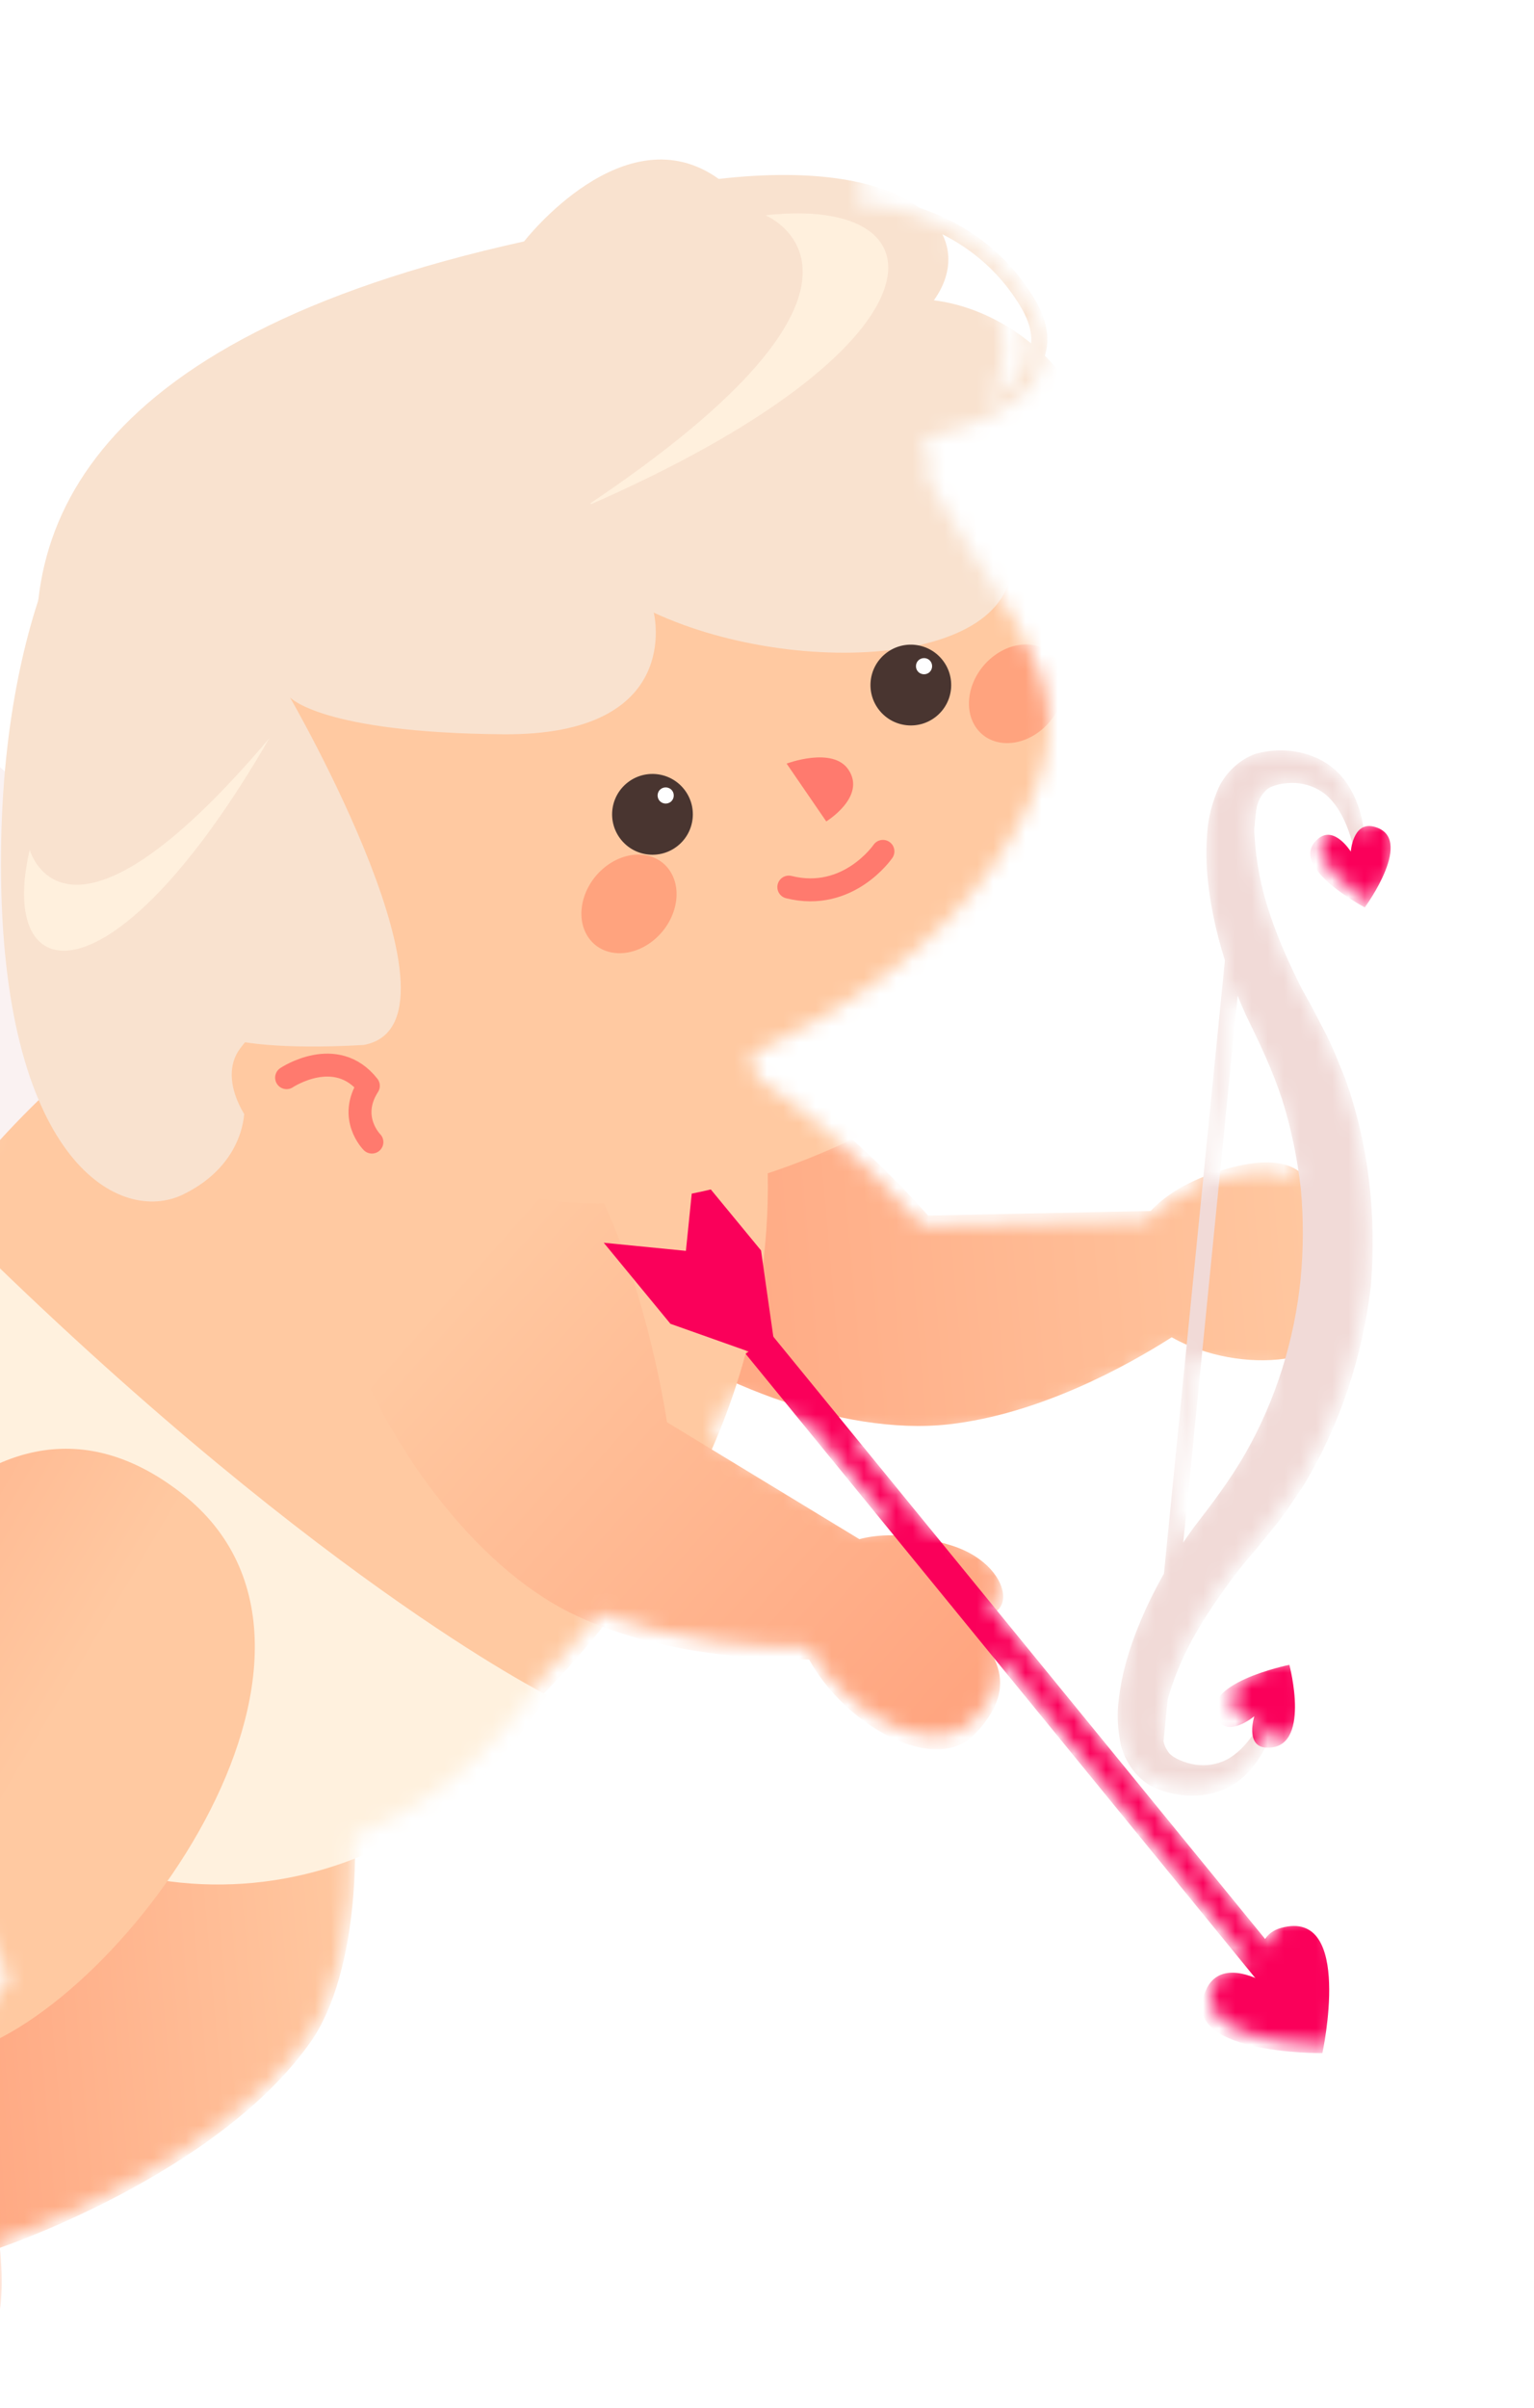 <svg width="95" height="149" viewBox="0 0 95 149" fill="none" xmlns="http://www.w3.org/2000/svg">
<mask id="mask0_1981_1522" style="mask-type:luminance" maskUnits="userSpaceOnUse" x="-40" y="4" width="127" height="142">
<path d="M-19.831 106.035C-18.936 100.816 -15.813 93.455 -11.339 88.625C-10.934 83.31 -8.411 78.241 -3.533 74.218C-2.664 73.077 -1.714 71.916 -0.661 70.739C-0.711 70.653 -0.743 70.6 -0.743 70.6C-0.743 70.6 -3.536 74.573 -7.062 73.518C-9.308 72.845 -8.709 69.662 -8.709 69.662C-8.709 69.662 -11.96 73.647 -15.654 72.099C-19.348 70.558 -17.591 67.872 -17.591 67.872C-17.591 67.872 -22.309 70.386 -24.779 67.938C-27.257 65.49 -24.785 62.22 -24.785 62.22C-24.785 62.22 -29.499 64.775 -31.96 61.797C-34.422 58.82 -30.636 56.242 -30.636 56.242C-30.636 56.242 -34.943 58.274 -37.095 53.572C-39.255 48.871 -24.02 40.164 -8.794 43.694C-8.104 43.857 -7.438 44.063 -6.778 44.29C-6.168 40.835 -5.057 38.004 -4.278 36.322C-2.531 27.481 0.806 23.586 0.806 23.586C4.603 17.716 12.672 12.44 27.749 9.09C27.749 9.09 33.879 1.069 39.635 5.247C51.404 3.89 55.423 8.512 52.976 12.469C55.306 12.675 60.691 13.727 63.809 19.034C64.725 20.588 64.856 22.01 64.213 23.256C63.076 25.463 59.699 26.586 57.177 27.134C57.51 28.071 57.605 28.919 57.49 29.673C63.065 39.905 68.769 43.016 61.588 53.432C58.208 58.34 52.53 62.537 46.45 65.309C46.629 65.766 46.782 66.24 46.921 66.722C52.49 70.429 57.089 75.8 57.089 75.8L70.958 75.519C71.486 74.944 72.543 74.052 74.408 73.325L75.799 59.535C75.552 58.77 75.317 57.998 75.137 57.213C74.709 55.345 74.457 53.419 74.621 51.478C74.675 50.506 74.932 49.545 75.34 48.633C75.784 47.731 76.567 46.981 77.532 46.618C79.454 46.06 81.703 46.538 82.973 48.159C83.8 49.249 84.136 50.541 84.23 51.855C84.333 51.289 84.635 50.358 85.498 50.596C88.095 51.301 85.044 55.992 85.044 55.992C85.044 55.992 80.239 53.122 82.256 51.346C82.586 51.052 82.923 51.086 83.216 51.248C82.879 50.352 82.421 49.564 81.828 49.081C81.268 48.65 80.686 48.45 80.027 48.396C79.342 48.366 78.638 48.518 78.304 48.763C77.994 49.04 77.828 49.284 77.669 49.785C77.557 50.331 77.452 50.966 77.519 51.725C77.606 53.199 77.91 54.849 78.446 56.43C78.975 58.019 79.668 59.579 80.418 61.057L81.038 62.179L81.775 63.603C82.29 64.546 82.657 65.564 83.065 66.558C84.514 70.626 84.987 75.001 84.64 79.31C84.131 83.605 82.778 87.799 80.553 91.5C79.956 92.401 79.382 93.314 78.695 94.139L77.683 95.389L76.856 96.366C75.821 97.667 74.842 99.06 74.001 100.511C73.159 101.955 72.529 103.506 72.153 104.937C71.932 105.673 71.911 106.308 71.911 106.864C71.957 107.389 72.078 107.657 72.323 107.99C72.593 108.3 73.252 108.584 73.93 108.691C74.585 108.773 75.197 108.692 75.825 108.386C76.618 107.976 77.309 107.123 77.856 106.122C77.394 106.336 76.844 106.419 76.523 105.856C75.191 103.524 80.661 102.363 80.661 102.363C80.661 102.363 82.027 107.788 79.344 107.612C78.798 107.577 78.604 107.19 78.546 106.771C78.177 107.805 77.635 108.771 76.774 109.521C75.206 110.854 72.902 110.875 71.135 109.944C70.266 109.401 69.651 108.502 69.393 107.537C69.176 106.568 69.116 105.572 69.255 104.606C69.483 102.674 70.116 100.837 70.91 99.091C71.243 98.36 71.627 97.651 72.025 96.949L73.338 83.937C72.969 83.781 72.607 83.618 72.27 83.425C69.52 85.189 64.055 88.241 58.351 88.872C56.558 89.071 54.612 88.956 52.61 88.602L57.484 94.562C57.917 94.656 58.365 94.763 58.852 94.915C62.039 95.916 62.819 98.7 61.204 99.113L78.673 120.478C78.696 119.703 78.971 118.872 80.012 118.593C84.591 117.351 82.604 126.561 82.604 126.561C82.604 126.561 73.17 126.67 75.299 122.435C75.787 121.474 76.647 121.364 77.418 121.499L61.587 102.14C62.074 103.398 61.882 104.785 60.261 106.478C57.804 109.045 52.269 105.96 50.034 101.906C47.146 101.922 41.899 101.657 37.144 99.84C36.477 100.65 35.781 101.455 35.037 102.265C34.592 102.749 34.151 103.205 33.703 103.654C30.7 108.494 26.485 111.813 21.838 113.624C21.909 118.731 20.948 123.427 19.076 126.074C13.252 134.326 -0.37 138.864 -0.37 138.864C0.587 147.809 -4.455 147.812 -7.074 141.433C-9.694 135.054 -9.296 134.191 0.606 122.32C-0.273 120.943 -1.137 119.266 -1.905 117.42C-4.241 119.377 -6.613 120.753 -8.683 121.213C-18.547 123.411 -31.686 117.632 -31.686 117.632C-36.997 124.9 -40.734 121.512 -38.375 115.038C-36.024 108.558 -35.145 108.182 -19.83 106.042L-19.831 106.035ZM79.2 67.835C78.618 66.043 77.833 64.393 76.984 62.652C76.7 62.023 76.461 61.369 76.217 60.722L74.968 73.109C75.286 73.005 75.618 72.9 75.979 72.805C80.286 71.656 81.287 73.864 80.72 74.944C81.084 75.037 80.138 75.21 80.438 75.302C80.422 74.636 80.412 73.969 80.347 73.307C80.129 71.454 79.766 69.615 79.2 67.835ZM72.67 95.884C73.037 95.295 73.396 94.707 73.807 94.149C74.989 92.613 76.087 91.153 77.016 89.514C77.859 88.014 78.529 86.432 79.069 84.806C77.428 84.998 75.549 84.773 73.859 84.156L72.677 95.883L72.67 95.884ZM-5.835 44.639C-5.64 44.719 -5.444 44.807 -5.256 44.888C-5.198 43.484 -5.096 42.175 -4.962 40.925C-5.303 42.047 -5.611 43.298 -5.835 44.639ZM63.331 22.811C63.819 21.864 63.698 20.796 62.955 19.54C61.621 17.277 59.84 15.861 58.096 14.956C61.726 17.602 63.669 21.974 60.895 24.889C61.969 24.356 62.879 23.685 63.325 22.819L63.331 22.811ZM53.143 94.531C53.599 94.408 54.271 94.293 55.163 94.299L50.047 88.041C48.399 87.594 46.738 86.995 45.116 86.281C44.783 87.179 44.417 88.088 44.003 89.008L53.15 94.537L53.143 94.531Z" fill="white"/>
</mask>
<g mask="url(#mask0_1981_1522)">
<path d="M32.833 65.282C41.155 56.272 57.475 75.215 57.475 75.215L71.262 74.93C71.919 74.212 73.378 73.006 76.261 72.245C80.544 71.107 81.538 73.288 80.973 74.355C84.079 75.121 83.57 75.949 83.52 80.592C83.479 84.637 76.728 85.097 72.562 82.747C69.828 84.491 64.394 87.509 58.724 88.136C45.55 89.577 24.107 74.746 32.84 65.288L32.833 65.282Z" fill="url(#paint0_linear_1981_1522)"/>
<path d="M12.355 66.92C12.355 66.92 6.577 46.681 -8.631 43.206C-23.84 39.724 -39.068 48.354 -36.914 53.006C-34.761 57.658 -30.463 55.643 -30.463 55.643C-30.463 55.643 -34.247 58.198 -31.791 61.144C-29.334 64.089 -24.623 61.556 -24.623 61.556C-24.623 61.556 -27.095 64.795 -24.622 67.216C-22.148 69.636 -17.44 67.145 -17.44 67.145C-17.44 67.145 -19.198 69.805 -15.509 71.327C-11.82 72.85 -8.567 68.909 -8.567 68.909C-8.567 68.909 -9.175 72.061 -6.926 72.724C-3.404 73.766 -0.61 69.831 -0.61 69.831C-0.61 69.831 1.425 73.688 4.649 72.442C7.873 71.196 8.308 69.491 8.308 69.491L12.356 66.927L12.355 66.92Z" fill="#FAF2F2"/>
<path d="M-0.012 139.086C-0.012 139.086 13.48 134.562 19.254 126.321C25.021 118.081 22.127 90.052 6.283 91.202C-9.56 92.352 -4.716 113.641 0.945 122.564C-8.855 134.41 -9.248 135.279 -6.654 141.655C-4.054 148.031 0.944 148.031 -0.011 139.093L-0.012 139.086Z" fill="url(#paint1_linear_1981_1522)"/>
<path d="M30.745 55.416C39.64 55.216 46.939 62.022 47.481 71.005C47.998 79.623 45.894 91.411 35.011 103.375C32.811 105.788 30.625 107.805 28.472 109.481C6.685 126.402 -20.461 101.115 -5.585 77.755C-4.115 75.448 -2.308 73.077 -0.115 70.664C10.775 58.7 22.218 55.605 30.745 55.416Z" fill="#FFC9A1"/>
<path d="M33.877 104.887C33.877 104.887 18.89 97.422 -3.527 75.021C-14.655 84.277 -13.591 99.072 -2.936 109.736C7.719 120.407 25.49 118.542 33.877 104.887Z" fill="#FFF1DE"/>
<g filter="url(#filter0_d_1981_1522)">
<path d="M-31.579 117.929C-31.579 117.929 -18.397 123.708 -8.487 121.499C1.417 119.297 18.223 96.578 5.558 86.714C-7.101 76.85 -17.88 95.892 -19.679 106.333C-35.055 108.485 -35.932 108.853 -38.301 115.332C-40.671 121.811 -36.922 125.189 -31.586 117.923L-31.579 117.929Z" fill="url(#paint2_linear_1981_1522)"/>
</g>
<path d="M25.687 66.049C37.676 62.797 41.307 88.003 41.307 88.003L53.221 95.239C54.17 94.98 56.07 94.73 58.945 95.636C63.215 96.981 63.172 101.524 58.899 99.337C61.131 101.682 63.636 103.876 60.371 107.298C57.906 109.884 52.35 106.772 50.105 102.681C46.829 102.701 40.543 102.36 35.358 99.811C23.343 93.903 13.104 69.465 25.694 66.049L25.687 66.049Z" fill="url(#paint3_linear_1981_1522)"/>
<path d="M78.845 104.729C78.288 106.502 77.233 108.227 75.958 108.885C75.316 109.201 74.702 109.275 74.039 109.193C73.352 109.085 72.685 108.793 72.412 108.488C72.157 108.153 72.048 107.882 71.995 107.354C71.996 106.793 72.024 106.153 72.241 105.412C72.623 103.97 73.262 102.408 74.115 100.953C74.967 99.491 75.966 98.093 77.007 96.775L77.844 95.791L78.87 94.531C79.565 93.692 80.148 92.779 80.752 91.872C83.007 88.142 84.379 83.916 84.896 79.589C85.249 75.248 84.779 70.84 83.306 66.743C82.894 65.742 82.516 64.717 82.002 63.767L81.257 62.332L80.629 61.203C79.87 59.706 79.169 58.142 78.635 56.542C78.093 54.943 77.786 53.288 77.698 51.803C77.631 51.038 77.737 50.398 77.851 49.848C78.012 49.344 78.181 49.098 78.495 48.818C78.833 48.571 79.546 48.418 80.239 48.448C80.907 48.502 81.496 48.703 82.062 49.136C83.177 50.034 83.859 51.937 84.041 53.785L84.477 53.845C84.668 51.922 84.472 49.837 83.222 48.208C81.937 46.576 79.66 46.095 77.713 46.658C76.744 47.023 75.95 47.779 75.493 48.688C75.087 49.6 74.82 50.576 74.764 51.555C74.597 53.511 74.858 55.45 75.284 57.333C75.723 59.214 76.356 61.044 77.159 62.81C78.018 64.564 78.812 66.225 79.4 68.031C79.973 69.824 80.339 71.677 80.559 73.543C80.73 75.42 80.725 77.298 80.544 79.171C80.159 82.912 79.027 86.578 77.164 89.866C76.223 91.518 75.11 92.989 73.913 94.537C72.774 96.102 71.784 97.772 70.972 99.532C70.174 101.29 69.525 103.141 69.294 105.088C69.153 106.054 69.213 107.065 69.432 108.041C69.694 109.02 70.316 109.918 71.196 110.465C72.991 111.401 75.323 111.379 76.905 110.036C78.451 108.688 79.073 106.686 79.271 104.762L78.832 104.738L78.845 104.729Z" fill="#F1DAD7"/>
<path d="M81.668 51.869C82.658 51.087 83.653 52.694 83.653 52.694C83.653 52.694 83.782 50.847 85.047 51.142C87.739 51.77 84.521 56.148 84.521 56.148C84.521 56.148 79.553 53.536 81.668 51.869Z" fill="#FA005A"/>
<path d="M78.416 108.137C77.09 108.07 77.678 106.196 77.678 106.196C77.678 106.196 76.096 107.507 75.442 106.446C74.049 104.184 79.85 103.013 79.85 103.013C79.85 103.013 81.255 108.288 78.416 108.137Z" fill="#FA005A"/>
<path d="M77.005 47.898L78 48L71.861 109.695L70.866 109.594L77.005 47.898Z" fill="#F1DAD7"/>
<path d="M47.728 82.509L80 122L78.45 123.265L46.178 83.774L47.728 82.509Z" fill="#FA005A"/>
<path d="M48.009 83.534L47.13 77.373L42.992 72.351L42.478 77.399L37.39 76.897L41.52 81.912L47.435 84.008L48.009 83.534Z" fill="#FA005A"/>
<path d="M74.735 123.025C75.713 121.099 78.288 122.66 78.288 122.66C78.288 122.66 77.256 119.848 79.358 119.285C83.848 118.074 81.894 127.04 81.894 127.04C81.894 127.04 72.644 127.152 74.735 123.032L74.735 123.025Z" fill="#FA005A"/>
<g filter="url(#filter1_d_1981_1522)">
<path d="M0.44 23.799C0.44 23.799 -5.856 31.142 -5.613 48.701C-5.376 66.26 1.777 70.13 5.674 68.223C9.571 66.316 9.453 62.986 9.453 62.986C9.453 62.986 22.454 70.743 24.124 60.046C25.793 49.349 0.447 23.798 0.447 23.798L0.44 23.799Z" fill="#F9E2CF"/>
<path d="M9.178 59.214C10.354 57.62 11.647 57.128 12.777 57.112C8.763 51.881 5.857 45.583 5.243 39.209C4.61 32.616 10.368 24.481 17.908 18.844C30.074 9.757 47.947 12.634 55.173 25.718C55.408 26.144 55.63 26.578 55.846 27.027C61.849 39.633 69.493 42.216 61.506 53.488C53.518 64.754 33.017 72.329 23.933 67.108C23.025 66.583 22.124 65.988 21.234 65.351C16.173 71.754 6.328 63.087 9.178 59.214Z" fill="#FFC9A1"/>
<path d="M26.784 9.249C26.784 9.249 33.004 1.22 38.831 5.392C51.057 3.989 55.042 8.878 52.155 12.901C59.988 13.871 66.754 24.102 56.539 27.125C59.677 35.406 44.149 36.577 34.807 32.226C34.807 32.226 36.744 39.854 25.466 39.755C14.188 39.657 12.275 37.466 12.275 37.466C12.275 37.466 23.956 57.667 16.845 58.978C11.447 59.297 9.104 58.737 9.104 58.737C9.104 58.737 -28.573 21.452 26.785 9.256L26.784 9.249Z" fill="#F9E2CF"/>
<path d="M43.035 41.569C43.035 41.569 45.897 40.49 46.867 41.949C47.985 43.62 45.49 45.147 45.49 45.147" fill="#FF7A6E"/>
<path d="M49 47C49 47 46.861 50.134 43.17 49.21" stroke="#FF7A6E" stroke-width="1.42" stroke-linecap="round" stroke-linejoin="round"/>
<path d="M48.78 38.275C49.646 39.351 51.218 39.522 52.294 38.656C53.37 37.79 53.541 36.218 52.675 35.142C51.809 34.066 50.237 33.895 49.161 34.761C48.085 35.627 47.914 37.199 48.78 38.275Z" fill="#493530"/>
<path d="M51.153 35.855C51.327 36.07 51.644 36.103 51.859 35.934C52.074 35.761 52.107 35.443 51.938 35.228C51.769 35.013 51.447 34.98 51.232 35.149C51.017 35.318 50.984 35.64 51.153 35.855Z" fill="white"/>
<path d="M32.78 46.275C33.646 47.351 35.218 47.522 36.294 46.656C37.37 45.79 37.541 44.218 36.675 43.142C35.809 42.066 34.237 41.895 33.161 42.761C32.085 43.627 31.914 45.199 32.78 46.275Z" fill="#493530"/>
<path d="M35.153 43.855C35.327 44.07 35.644 44.103 35.859 43.934C36.074 43.761 36.107 43.443 35.938 43.228C35.764 43.014 35.447 42.98 35.232 43.149C35.017 43.318 34.984 43.64 35.153 43.855Z" fill="white"/>
<path d="M12.069 61.002C12.069 61.002 15.125 58.955 17.132 61.506C15.853 63.497 17.352 64.988 17.352 64.988" stroke="#FF7A6E" stroke-width="1.42" stroke-linecap="round" stroke-linejoin="round"/>
<path d="M30.808 52.395C31.701 53.593 33.527 53.605 34.888 52.423C36.248 51.241 36.63 49.304 35.737 48.105C34.845 46.907 33.019 46.895 31.658 48.077C30.298 49.259 29.916 51.196 30.808 52.395Z" fill="#FFA37E"/>
<path d="M54.808 39.395C55.701 40.593 57.527 40.605 58.888 39.423C60.248 38.241 60.63 36.304 59.737 35.105C58.845 33.907 57.019 33.895 55.658 35.077C54.298 36.259 53.916 38.196 54.808 39.395Z" fill="#FFA37E"/>
<path d="M41.726 7.643C41.726 7.643 51.574 11.683 30.558 25.678C53.339 15.791 53.202 6.35 41.726 7.643Z" fill="#FFF0DD"/>
<path d="M-3.839 46.9C-3.839 46.9 -1.668 54.95 11 40C1.317 56.732 -5.891 55.689 -3.839 46.9Z" fill="#FFF0DD"/>
</g>
<path d="M31.745 41.589C33.776 41.412 35.474 40.946 36.558 40.089C37.734 39.156 38.393 37.992 38.505 36.64C38.771 33.454 35.928 30.33 35.811 30.192L35.071 30.83C35.071 30.83 37.76 33.785 37.522 36.571C37.428 37.659 36.895 38.589 35.935 39.354C31.651 42.751 16.001 39.25 12.101 36.819L11.564 37.621C14.762 39.615 25.036 42.176 31.745 41.589Z" fill="#F9E2CF"/>
<path d="M54.418 26.896C54.75 26.867 62.59 26.14 64.456 22.615C65.108 21.388 64.973 19.998 64.06 18.486C60.037 11.775 52.177 12.034 52.094 12.042L52.13 13.005C52.206 12.998 59.483 12.776 63.204 18.976C63.938 20.204 64.065 21.255 63.574 22.175C61.953 25.236 54.403 25.931 54.327 25.937L54.411 26.896L54.418 26.896Z" fill="#F9E2CF"/>
</g>
<defs>
<filter id="filter0_d_1981_1522" x="-50.407" y="72.583" width="83.247" height="72.173" filterUnits="userSpaceOnUse" color-interpolation-filters="sRGB">
<feFlood flood-opacity="0" result="BackgroundImageFix"/>
<feColorMatrix in="SourceAlpha" type="matrix" values="0 0 0 0 0 0 0 0 0 0 0 0 0 0 0 0 0 0 127 0" result="hardAlpha"/>
<feOffset dx="5.68" dy="5.68"/>
<feGaussianBlur stdDeviation="8.53"/>
<feColorMatrix type="matrix" values="0 0 0 0 1 0 0 0 0 0.639 0 0 0 0 0.494 0 0 0 0.4 0"/>
<feBlend mode="normal" in2="BackgroundImageFix" result="effect1_dropShadow_1981_1522"/>
<feBlend mode="normal" in="SourceGraphic" in2="effect1_dropShadow_1981_1522" result="shape"/>
</filter>
<filter id="filter1_d_1981_1522" x="-17" y="-7.19" width="104.682" height="98.722" filterUnits="userSpaceOnUse" color-interpolation-filters="sRGB">
<feFlood flood-opacity="0" result="BackgroundImageFix"/>
<feColorMatrix in="SourceAlpha" type="matrix" values="0 0 0 0 0 0 0 0 0 0 0 0 0 0 0 0 0 0 127 0" result="hardAlpha"/>
<feOffset dx="5.68" dy="5.68"/>
<feGaussianBlur stdDeviation="8.53"/>
<feColorMatrix type="matrix" values="0 0 0 0 1 0 0 0 0 0.639 0 0 0 0 0.494 0 0 0 0.4 0"/>
<feBlend mode="normal" in2="BackgroundImageFix" result="effect1_dropShadow_1981_1522"/>
<feBlend mode="normal" in="SourceGraphic" in2="effect1_dropShadow_1981_1522" result="shape"/>
</filter>
<linearGradient id="paint0_linear_1981_1522" x1="83.174" y1="72.451" x2="31.371" y2="76.983" gradientUnits="userSpaceOnUse">
<stop stop-color="#FFC9A1"/>
<stop offset="0.92" stop-color="#FFA37E"/>
</linearGradient>
<linearGradient id="paint1_linear_1981_1522" x1="22.35" y1="116.897" x2="-9.529" y2="119.686" gradientUnits="userSpaceOnUse">
<stop stop-color="#FFC9A1"/>
<stop offset="0.92" stop-color="#FFA37E"/>
</linearGradient>
<linearGradient id="paint2_linear_1981_1522" x1="-7.366" y1="109.295" x2="-35.795" y2="92.472" gradientUnits="userSpaceOnUse">
<stop stop-color="#FFC9A1"/>
<stop offset="0.92" stop-color="#FFA37E"/>
</linearGradient>
<linearGradient id="paint3_linear_1981_1522" x1="28.285" y1="79.053" x2="62.985" y2="109.931" gradientUnits="userSpaceOnUse">
<stop stop-color="#FFC9A1"/>
<stop offset="0.92" stop-color="#FFA37E"/>
</linearGradient>
</defs>
</svg>
